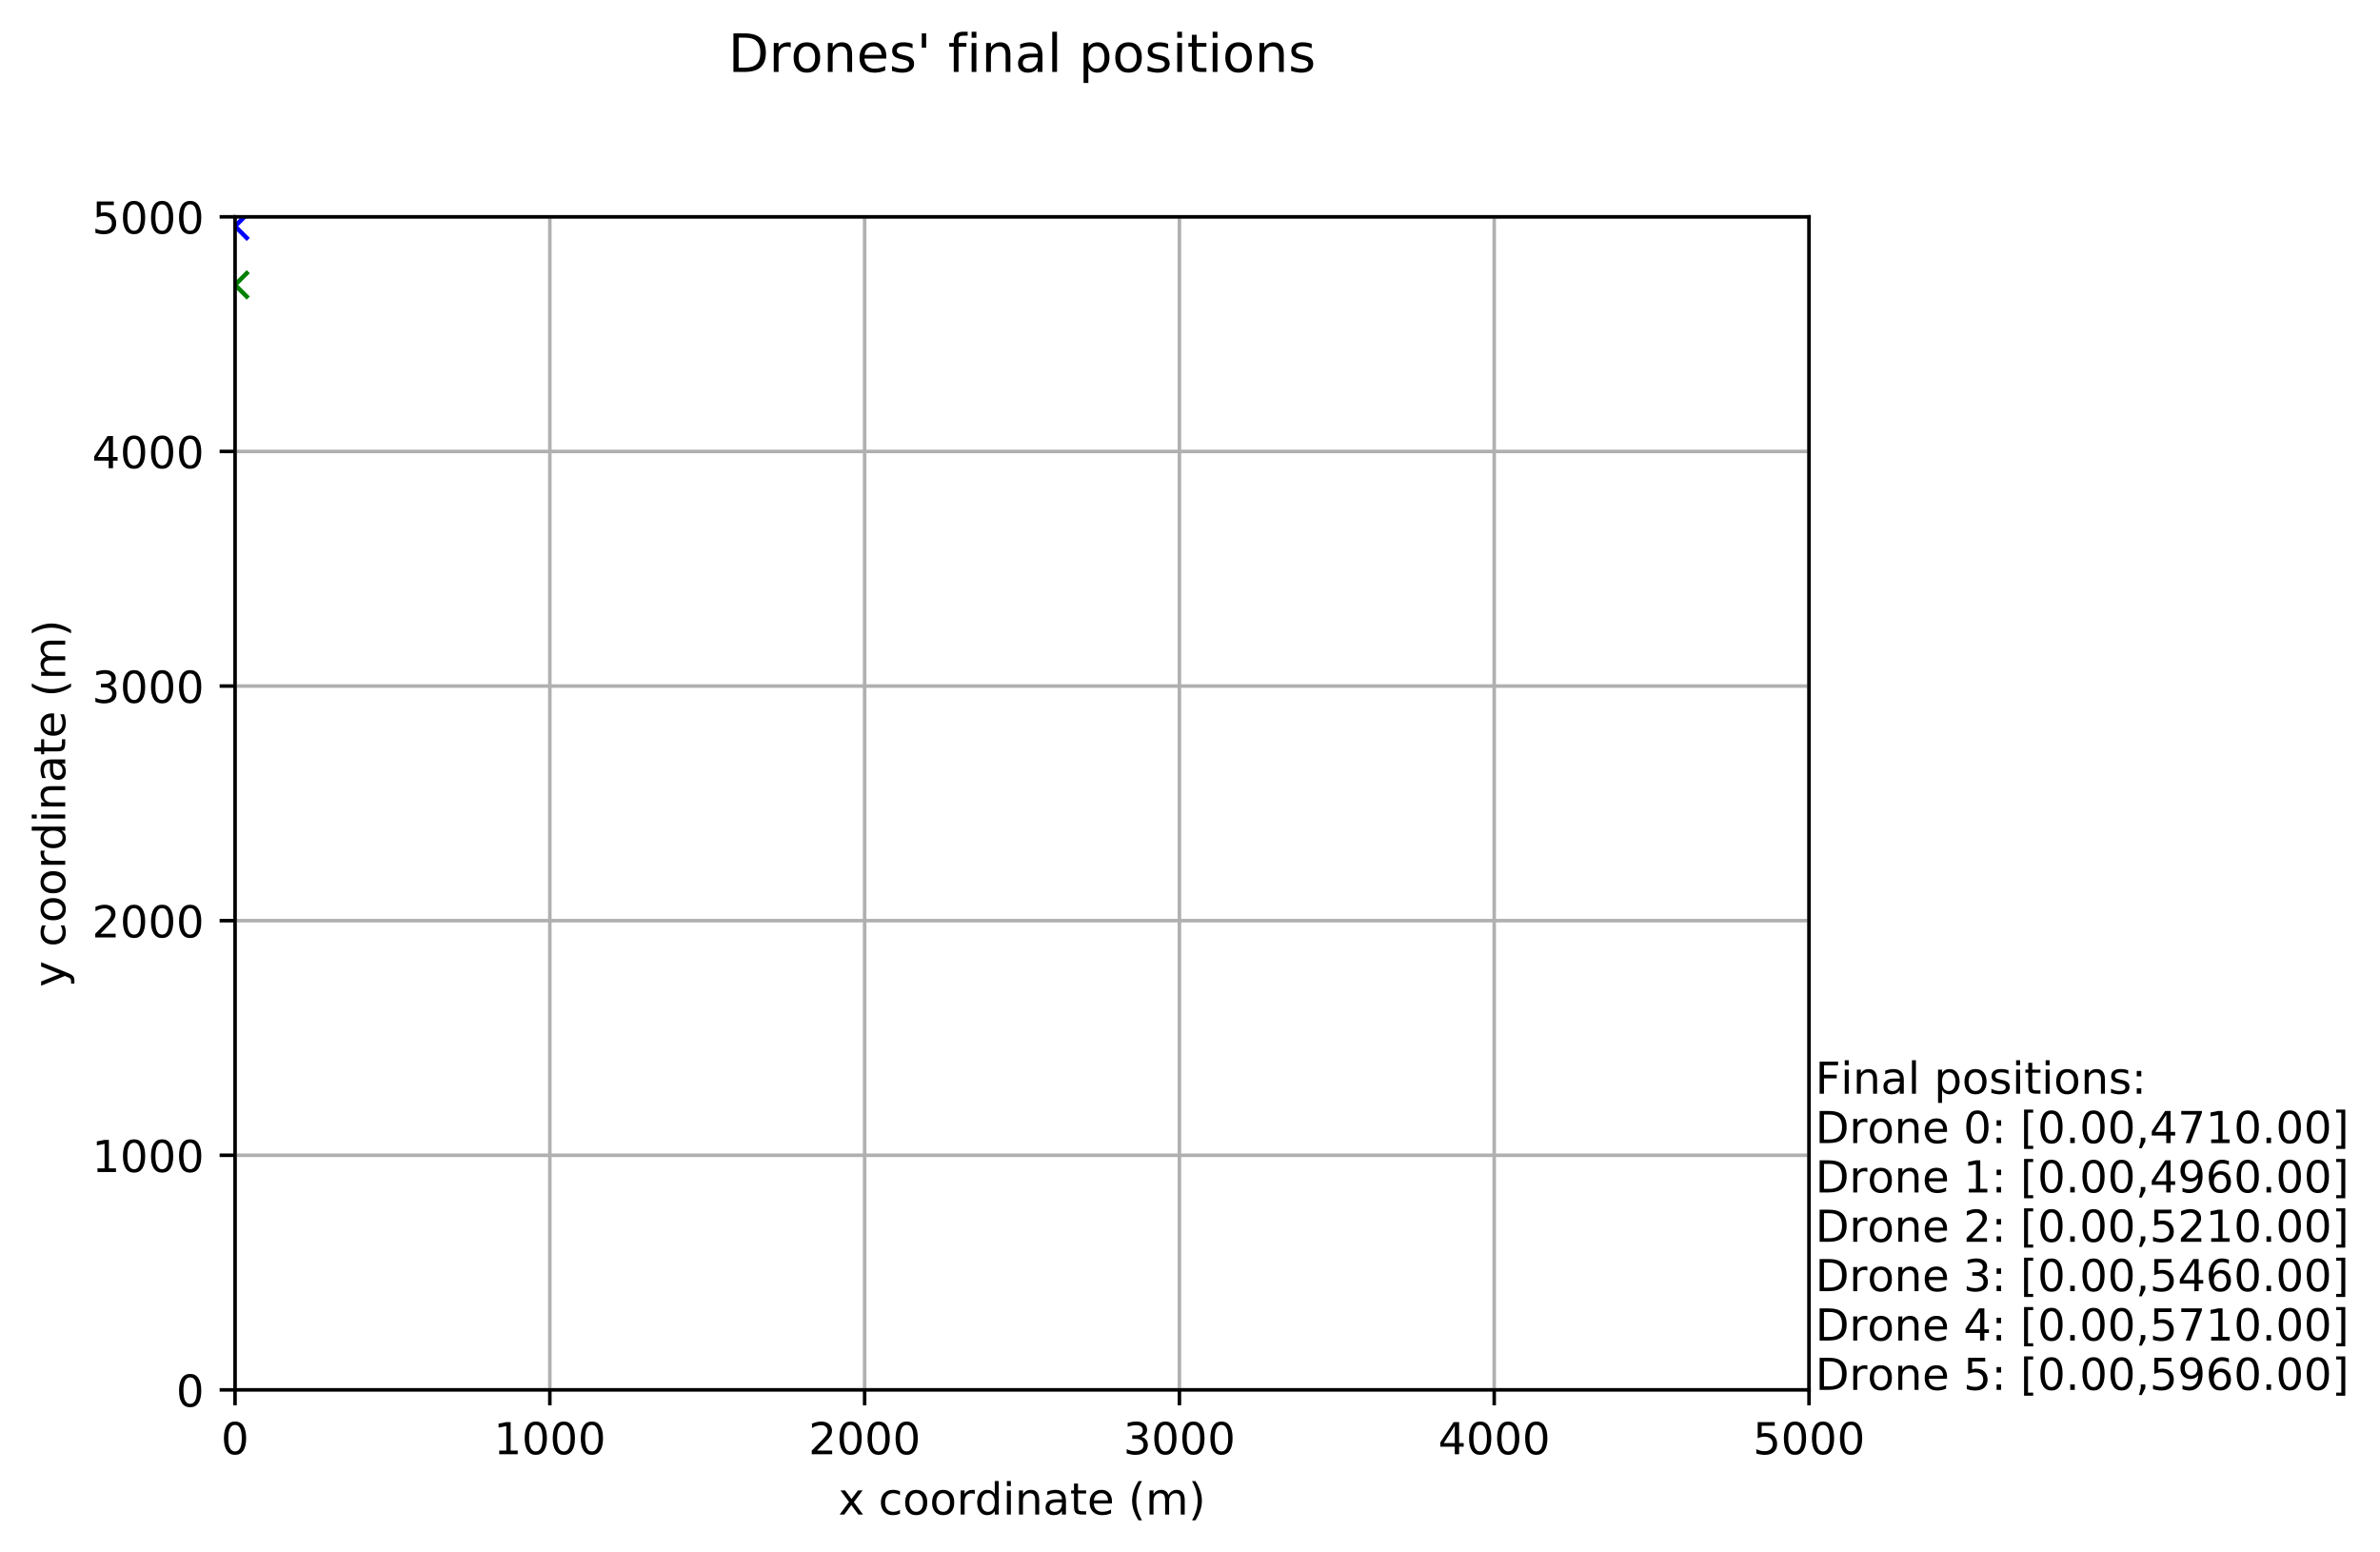 <?xml version="1.0" encoding="utf-8" standalone="no"?>
<!DOCTYPE svg PUBLIC "-//W3C//DTD SVG 1.1//EN"
  "http://www.w3.org/Graphics/SVG/1.1/DTD/svg11.dtd">
<!-- Created with matplotlib (http://matplotlib.org/) -->
<svg height="352pt" version="1.1" viewBox="0 0 540 352" width="540pt" xmlns="http://www.w3.org/2000/svg" xmlns:xlink="http://www.w3.org/1999/xlink">
 <defs>
  <style type="text/css">
*{stroke-linecap:butt;stroke-linejoin:round;}
  </style>
 </defs>
 <g id="figure_1">
  <g id="patch_1">
   <path d="M 0 352.861 
L 540.181 352.861 
L 540.181 0 
L 0 0 
z
" style="fill:#ffffff;"/>
  </g>
  <g id="axes_1">
   <g id="patch_2">
    <path d="M 53.328 315.305 
L 410.448 315.305 
L 410.448 49.193 
L 53.328 49.193 
z
" style="fill:#ffffff;"/>
   </g>
   <g id="matplotlib.axis_1">
    <g id="xtick_1">
     <g id="line2d_1">
      <path clip-path="url(#p51ad35440a)" d="M 53.328 315.305 
L 53.328 49.193 
" style="fill:none;stroke:#b0b0b0;stroke-linecap:square;stroke-width:0.8;"/>
     </g>
     <g id="line2d_2">
      <defs>
       <path d="M 0 0 
L 0 3.5 
" id="m0000cff41c" style="stroke:#000000;stroke-width:0.8;"/>
      </defs>
      <g>
       <use style="stroke:#000000;stroke-width:0.8;" x="53.328" xlink:href="#m0000cff41c" y="315.305"/>
      </g>
     </g>
     <g id="text_1">
      <!-- 0 -->
      <defs>
       <path d="M 31.781 66.406 
Q 24.172 66.406 20.328 58.906 
Q 16.5 51.422 16.5 36.375 
Q 16.5 21.391 20.328 13.891 
Q 24.172 6.391 31.781 6.391 
Q 39.453 6.391 43.281 13.891 
Q 47.125 21.391 47.125 36.375 
Q 47.125 51.422 43.281 58.906 
Q 39.453 66.406 31.781 66.406 
z
M 31.781 74.219 
Q 44.047 74.219 50.516 64.516 
Q 56.984 54.828 56.984 36.375 
Q 56.984 17.969 50.516 8.266 
Q 44.047 -1.422 31.781 -1.422 
Q 19.531 -1.422 13.062 8.266 
Q 6.594 17.969 6.594 36.375 
Q 6.594 54.828 13.062 64.516 
Q 19.531 74.219 31.781 74.219 
z
" id="DejaVuSans-30"/>
      </defs>
      <g transform="translate(50.147 329.903)scale(0.1 -0.1)">
       <use xlink:href="#DejaVuSans-30"/>
      </g>
     </g>
    </g>
    <g id="xtick_2">
     <g id="line2d_3">
      <path clip-path="url(#p51ad35440a)" d="M 124.752 315.305 
L 124.752 49.193 
" style="fill:none;stroke:#b0b0b0;stroke-linecap:square;stroke-width:0.8;"/>
     </g>
     <g id="line2d_4">
      <g>
       <use style="stroke:#000000;stroke-width:0.8;" x="124.752" xlink:href="#m0000cff41c" y="315.305"/>
      </g>
     </g>
     <g id="text_2">
      <!-- 1000 -->
      <defs>
       <path d="M 12.406 8.297 
L 28.516 8.297 
L 28.516 63.922 
L 10.984 60.406 
L 10.984 69.391 
L 28.422 72.906 
L 38.281 72.906 
L 38.281 8.297 
L 54.391 8.297 
L 54.391 0 
L 12.406 0 
z
" id="DejaVuSans-31"/>
      </defs>
      <g transform="translate(112.027 329.903)scale(0.1 -0.1)">
       <use xlink:href="#DejaVuSans-31"/>
       <use x="63.623" xlink:href="#DejaVuSans-30"/>
       <use x="127.246" xlink:href="#DejaVuSans-30"/>
       <use x="190.869" xlink:href="#DejaVuSans-30"/>
      </g>
     </g>
    </g>
    <g id="xtick_3">
     <g id="line2d_5">
      <path clip-path="url(#p51ad35440a)" d="M 196.176 315.305 
L 196.176 49.193 
" style="fill:none;stroke:#b0b0b0;stroke-linecap:square;stroke-width:0.8;"/>
     </g>
     <g id="line2d_6">
      <g>
       <use style="stroke:#000000;stroke-width:0.8;" x="196.176" xlink:href="#m0000cff41c" y="315.305"/>
      </g>
     </g>
     <g id="text_3">
      <!-- 2000 -->
      <defs>
       <path d="M 19.188 8.297 
L 53.609 8.297 
L 53.609 0 
L 7.328 0 
L 7.328 8.297 
Q 12.938 14.109 22.625 23.891 
Q 32.328 33.688 34.812 36.531 
Q 39.547 41.844 41.422 45.531 
Q 43.312 49.219 43.312 52.781 
Q 43.312 58.594 39.234 62.25 
Q 35.156 65.922 28.609 65.922 
Q 23.969 65.922 18.812 64.312 
Q 13.672 62.703 7.812 59.422 
L 7.812 69.391 
Q 13.766 71.781 18.938 73 
Q 24.125 74.219 28.422 74.219 
Q 39.75 74.219 46.484 68.547 
Q 53.219 62.891 53.219 53.422 
Q 53.219 48.922 51.531 44.891 
Q 49.859 40.875 45.406 35.406 
Q 44.188 33.984 37.641 27.219 
Q 31.109 20.453 19.188 8.297 
z
" id="DejaVuSans-32"/>
      </defs>
      <g transform="translate(183.451 329.903)scale(0.1 -0.1)">
       <use xlink:href="#DejaVuSans-32"/>
       <use x="63.623" xlink:href="#DejaVuSans-30"/>
       <use x="127.246" xlink:href="#DejaVuSans-30"/>
       <use x="190.869" xlink:href="#DejaVuSans-30"/>
      </g>
     </g>
    </g>
    <g id="xtick_4">
     <g id="line2d_7">
      <path clip-path="url(#p51ad35440a)" d="M 267.6 315.305 
L 267.6 49.193 
" style="fill:none;stroke:#b0b0b0;stroke-linecap:square;stroke-width:0.8;"/>
     </g>
     <g id="line2d_8">
      <g>
       <use style="stroke:#000000;stroke-width:0.8;" x="267.6" xlink:href="#m0000cff41c" y="315.305"/>
      </g>
     </g>
     <g id="text_4">
      <!-- 3000 -->
      <defs>
       <path d="M 40.578 39.312 
Q 47.656 37.797 51.625 33 
Q 55.609 28.219 55.609 21.188 
Q 55.609 10.406 48.188 4.484 
Q 40.766 -1.422 27.094 -1.422 
Q 22.516 -1.422 17.656 -0.516 
Q 12.797 0.391 7.625 2.203 
L 7.625 11.719 
Q 11.719 9.328 16.594 8.109 
Q 21.484 6.891 26.812 6.891 
Q 36.078 6.891 40.938 10.547 
Q 45.797 14.203 45.797 21.188 
Q 45.797 27.641 41.281 31.266 
Q 36.766 34.906 28.719 34.906 
L 20.219 34.906 
L 20.219 43.016 
L 29.109 43.016 
Q 36.375 43.016 40.234 45.922 
Q 44.094 48.828 44.094 54.297 
Q 44.094 59.906 40.109 62.906 
Q 36.141 65.922 28.719 65.922 
Q 24.656 65.922 20.016 65.031 
Q 15.375 64.156 9.812 62.312 
L 9.812 71.094 
Q 15.438 72.656 20.344 73.438 
Q 25.25 74.219 29.594 74.219 
Q 40.828 74.219 47.359 69.109 
Q 53.906 64.016 53.906 55.328 
Q 53.906 49.266 50.438 45.094 
Q 46.969 40.922 40.578 39.312 
z
" id="DejaVuSans-33"/>
      </defs>
      <g transform="translate(254.875 329.903)scale(0.1 -0.1)">
       <use xlink:href="#DejaVuSans-33"/>
       <use x="63.623" xlink:href="#DejaVuSans-30"/>
       <use x="127.246" xlink:href="#DejaVuSans-30"/>
       <use x="190.869" xlink:href="#DejaVuSans-30"/>
      </g>
     </g>
    </g>
    <g id="xtick_5">
     <g id="line2d_9">
      <path clip-path="url(#p51ad35440a)" d="M 339.024 315.305 
L 339.024 49.193 
" style="fill:none;stroke:#b0b0b0;stroke-linecap:square;stroke-width:0.8;"/>
     </g>
     <g id="line2d_10">
      <g>
       <use style="stroke:#000000;stroke-width:0.8;" x="339.024" xlink:href="#m0000cff41c" y="315.305"/>
      </g>
     </g>
     <g id="text_5">
      <!-- 4000 -->
      <defs>
       <path d="M 37.797 64.312 
L 12.891 25.391 
L 37.797 25.391 
z
M 35.203 72.906 
L 47.609 72.906 
L 47.609 25.391 
L 58.016 25.391 
L 58.016 17.188 
L 47.609 17.188 
L 47.609 0 
L 37.797 0 
L 37.797 17.188 
L 4.891 17.188 
L 4.891 26.703 
z
" id="DejaVuSans-34"/>
      </defs>
      <g transform="translate(326.299 329.903)scale(0.1 -0.1)">
       <use xlink:href="#DejaVuSans-34"/>
       <use x="63.623" xlink:href="#DejaVuSans-30"/>
       <use x="127.246" xlink:href="#DejaVuSans-30"/>
       <use x="190.869" xlink:href="#DejaVuSans-30"/>
      </g>
     </g>
    </g>
    <g id="xtick_6">
     <g id="line2d_11">
      <path clip-path="url(#p51ad35440a)" d="M 410.448 315.305 
L 410.448 49.193 
" style="fill:none;stroke:#b0b0b0;stroke-linecap:square;stroke-width:0.8;"/>
     </g>
     <g id="line2d_12">
      <g>
       <use style="stroke:#000000;stroke-width:0.8;" x="410.448" xlink:href="#m0000cff41c" y="315.305"/>
      </g>
     </g>
     <g id="text_6">
      <!-- 5000 -->
      <defs>
       <path d="M 10.797 72.906 
L 49.516 72.906 
L 49.516 64.594 
L 19.828 64.594 
L 19.828 46.734 
Q 21.969 47.469 24.109 47.828 
Q 26.266 48.188 28.422 48.188 
Q 40.625 48.188 47.75 41.5 
Q 54.891 34.812 54.891 23.391 
Q 54.891 11.625 47.562 5.094 
Q 40.234 -1.422 26.906 -1.422 
Q 22.312 -1.422 17.547 -0.641 
Q 12.797 0.141 7.719 1.703 
L 7.719 11.625 
Q 12.109 9.234 16.797 8.062 
Q 21.484 6.891 26.703 6.891 
Q 35.156 6.891 40.078 11.328 
Q 45.016 15.766 45.016 23.391 
Q 45.016 31 40.078 35.438 
Q 35.156 39.891 26.703 39.891 
Q 22.75 39.891 18.812 39.016 
Q 14.891 38.141 10.797 36.281 
z
" id="DejaVuSans-35"/>
      </defs>
      <g transform="translate(397.723 329.903)scale(0.1 -0.1)">
       <use xlink:href="#DejaVuSans-35"/>
       <use x="63.623" xlink:href="#DejaVuSans-30"/>
       <use x="127.246" xlink:href="#DejaVuSans-30"/>
       <use x="190.869" xlink:href="#DejaVuSans-30"/>
      </g>
     </g>
    </g>
    <g id="text_7">
     <!-- x coordinate (m) -->
     <defs>
      <path d="M 54.891 54.688 
L 35.109 28.078 
L 55.906 0 
L 45.312 0 
L 29.391 21.484 
L 13.484 0 
L 2.875 0 
L 24.125 28.609 
L 4.688 54.688 
L 15.281 54.688 
L 29.781 35.203 
L 44.281 54.688 
z
" id="DejaVuSans-78"/>
      <path id="DejaVuSans-20"/>
      <path d="M 48.781 52.594 
L 48.781 44.188 
Q 44.969 46.297 41.141 47.344 
Q 37.312 48.391 33.406 48.391 
Q 24.656 48.391 19.812 42.844 
Q 14.984 37.312 14.984 27.297 
Q 14.984 17.281 19.812 11.734 
Q 24.656 6.203 33.406 6.203 
Q 37.312 6.203 41.141 7.25 
Q 44.969 8.297 48.781 10.406 
L 48.781 2.094 
Q 45.016 0.344 40.984 -0.531 
Q 36.969 -1.422 32.422 -1.422 
Q 20.062 -1.422 12.781 6.344 
Q 5.516 14.109 5.516 27.297 
Q 5.516 40.672 12.859 48.328 
Q 20.219 56 33.016 56 
Q 37.156 56 41.109 55.141 
Q 45.062 54.297 48.781 52.594 
z
" id="DejaVuSans-63"/>
      <path d="M 30.609 48.391 
Q 23.391 48.391 19.188 42.75 
Q 14.984 37.109 14.984 27.297 
Q 14.984 17.484 19.156 11.844 
Q 23.344 6.203 30.609 6.203 
Q 37.797 6.203 41.984 11.859 
Q 46.188 17.531 46.188 27.297 
Q 46.188 37.016 41.984 42.703 
Q 37.797 48.391 30.609 48.391 
z
M 30.609 56 
Q 42.328 56 49.016 48.375 
Q 55.719 40.766 55.719 27.297 
Q 55.719 13.875 49.016 6.219 
Q 42.328 -1.422 30.609 -1.422 
Q 18.844 -1.422 12.172 6.219 
Q 5.516 13.875 5.516 27.297 
Q 5.516 40.766 12.172 48.375 
Q 18.844 56 30.609 56 
z
" id="DejaVuSans-6f"/>
      <path d="M 41.109 46.297 
Q 39.594 47.172 37.812 47.578 
Q 36.031 48 33.891 48 
Q 26.266 48 22.188 43.047 
Q 18.109 38.094 18.109 28.812 
L 18.109 0 
L 9.078 0 
L 9.078 54.688 
L 18.109 54.688 
L 18.109 46.188 
Q 20.953 51.172 25.484 53.578 
Q 30.031 56 36.531 56 
Q 37.453 56 38.578 55.875 
Q 39.703 55.766 41.062 55.516 
z
" id="DejaVuSans-72"/>
      <path d="M 45.406 46.391 
L 45.406 75.984 
L 54.391 75.984 
L 54.391 0 
L 45.406 0 
L 45.406 8.203 
Q 42.578 3.328 38.25 0.953 
Q 33.938 -1.422 27.875 -1.422 
Q 17.969 -1.422 11.734 6.484 
Q 5.516 14.406 5.516 27.297 
Q 5.516 40.188 11.734 48.094 
Q 17.969 56 27.875 56 
Q 33.938 56 38.25 53.625 
Q 42.578 51.266 45.406 46.391 
z
M 14.797 27.297 
Q 14.797 17.391 18.875 11.75 
Q 22.953 6.109 30.078 6.109 
Q 37.203 6.109 41.297 11.75 
Q 45.406 17.391 45.406 27.297 
Q 45.406 37.203 41.297 42.844 
Q 37.203 48.484 30.078 48.484 
Q 22.953 48.484 18.875 42.844 
Q 14.797 37.203 14.797 27.297 
z
" id="DejaVuSans-64"/>
      <path d="M 9.422 54.688 
L 18.406 54.688 
L 18.406 0 
L 9.422 0 
z
M 9.422 75.984 
L 18.406 75.984 
L 18.406 64.594 
L 9.422 64.594 
z
" id="DejaVuSans-69"/>
      <path d="M 54.891 33.016 
L 54.891 0 
L 45.906 0 
L 45.906 32.719 
Q 45.906 40.484 42.875 44.328 
Q 39.844 48.188 33.797 48.188 
Q 26.516 48.188 22.312 43.547 
Q 18.109 38.922 18.109 30.906 
L 18.109 0 
L 9.078 0 
L 9.078 54.688 
L 18.109 54.688 
L 18.109 46.188 
Q 21.344 51.125 25.703 53.562 
Q 30.078 56 35.797 56 
Q 45.219 56 50.047 50.172 
Q 54.891 44.344 54.891 33.016 
z
" id="DejaVuSans-6e"/>
      <path d="M 34.281 27.484 
Q 23.391 27.484 19.188 25 
Q 14.984 22.516 14.984 16.5 
Q 14.984 11.719 18.141 8.906 
Q 21.297 6.109 26.703 6.109 
Q 34.188 6.109 38.703 11.406 
Q 43.219 16.703 43.219 25.484 
L 43.219 27.484 
z
M 52.203 31.203 
L 52.203 0 
L 43.219 0 
L 43.219 8.297 
Q 40.141 3.328 35.547 0.953 
Q 30.953 -1.422 24.312 -1.422 
Q 15.922 -1.422 10.953 3.297 
Q 6 8.016 6 15.922 
Q 6 25.141 12.172 29.828 
Q 18.359 34.516 30.609 34.516 
L 43.219 34.516 
L 43.219 35.406 
Q 43.219 41.609 39.141 45 
Q 35.062 48.391 27.688 48.391 
Q 23 48.391 18.547 47.266 
Q 14.109 46.141 10.016 43.891 
L 10.016 52.203 
Q 14.938 54.109 19.578 55.047 
Q 24.219 56 28.609 56 
Q 40.484 56 46.344 49.844 
Q 52.203 43.703 52.203 31.203 
z
" id="DejaVuSans-61"/>
      <path d="M 18.312 70.219 
L 18.312 54.688 
L 36.812 54.688 
L 36.812 47.703 
L 18.312 47.703 
L 18.312 18.016 
Q 18.312 11.328 20.141 9.422 
Q 21.969 7.516 27.594 7.516 
L 36.812 7.516 
L 36.812 0 
L 27.594 0 
Q 17.188 0 13.234 3.875 
Q 9.281 7.766 9.281 18.016 
L 9.281 47.703 
L 2.688 47.703 
L 2.688 54.688 
L 9.281 54.688 
L 9.281 70.219 
z
" id="DejaVuSans-74"/>
      <path d="M 56.203 29.594 
L 56.203 25.203 
L 14.891 25.203 
Q 15.484 15.922 20.484 11.062 
Q 25.484 6.203 34.422 6.203 
Q 39.594 6.203 44.453 7.469 
Q 49.312 8.734 54.109 11.281 
L 54.109 2.781 
Q 49.266 0.734 44.188 -0.344 
Q 39.109 -1.422 33.891 -1.422 
Q 20.797 -1.422 13.156 6.188 
Q 5.516 13.812 5.516 26.812 
Q 5.516 40.234 12.766 48.109 
Q 20.016 56 32.328 56 
Q 43.359 56 49.781 48.891 
Q 56.203 41.797 56.203 29.594 
z
M 47.219 32.234 
Q 47.125 39.594 43.094 43.984 
Q 39.062 48.391 32.422 48.391 
Q 24.906 48.391 20.391 44.141 
Q 15.875 39.891 15.188 32.172 
z
" id="DejaVuSans-65"/>
      <path d="M 31 75.875 
Q 24.469 64.656 21.281 53.656 
Q 18.109 42.672 18.109 31.391 
Q 18.109 20.125 21.312 9.062 
Q 24.516 -2 31 -13.188 
L 23.188 -13.188 
Q 15.875 -1.703 12.234 9.375 
Q 8.594 20.453 8.594 31.391 
Q 8.594 42.281 12.203 53.312 
Q 15.828 64.359 23.188 75.875 
z
" id="DejaVuSans-28"/>
      <path d="M 52 44.188 
Q 55.375 50.25 60.062 53.125 
Q 64.75 56 71.094 56 
Q 79.641 56 84.281 50.016 
Q 88.922 44.047 88.922 33.016 
L 88.922 0 
L 79.891 0 
L 79.891 32.719 
Q 79.891 40.578 77.094 44.375 
Q 74.312 48.188 68.609 48.188 
Q 61.625 48.188 57.562 43.547 
Q 53.516 38.922 53.516 30.906 
L 53.516 0 
L 44.484 0 
L 44.484 32.719 
Q 44.484 40.625 41.703 44.406 
Q 38.922 48.188 33.109 48.188 
Q 26.219 48.188 22.156 43.531 
Q 18.109 38.875 18.109 30.906 
L 18.109 0 
L 9.078 0 
L 9.078 54.688 
L 18.109 54.688 
L 18.109 46.188 
Q 21.188 51.219 25.484 53.609 
Q 29.781 56 35.688 56 
Q 41.656 56 45.828 52.969 
Q 50 49.953 52 44.188 
z
" id="DejaVuSans-6d"/>
      <path d="M 8.016 75.875 
L 15.828 75.875 
Q 23.141 64.359 26.781 53.312 
Q 30.422 42.281 30.422 31.391 
Q 30.422 20.453 26.781 9.375 
Q 23.141 -1.703 15.828 -13.188 
L 8.016 -13.188 
Q 14.5 -2 17.703 9.062 
Q 20.906 20.125 20.906 31.391 
Q 20.906 42.672 17.703 53.656 
Q 14.5 64.656 8.016 75.875 
z
" id="DejaVuSans-29"/>
     </defs>
     <g transform="translate(190.223 343.581)scale(0.1 -0.1)">
      <use xlink:href="#DejaVuSans-78"/>
      <use x="59.18" xlink:href="#DejaVuSans-20"/>
      <use x="90.967" xlink:href="#DejaVuSans-63"/>
      <use x="145.947" xlink:href="#DejaVuSans-6f"/>
      <use x="207.129" xlink:href="#DejaVuSans-6f"/>
      <use x="268.311" xlink:href="#DejaVuSans-72"/>
      <use x="309.408" xlink:href="#DejaVuSans-64"/>
      <use x="372.885" xlink:href="#DejaVuSans-69"/>
      <use x="400.668" xlink:href="#DejaVuSans-6e"/>
      <use x="464.047" xlink:href="#DejaVuSans-61"/>
      <use x="525.326" xlink:href="#DejaVuSans-74"/>
      <use x="564.535" xlink:href="#DejaVuSans-65"/>
      <use x="626.059" xlink:href="#DejaVuSans-20"/>
      <use x="657.846" xlink:href="#DejaVuSans-28"/>
      <use x="696.859" xlink:href="#DejaVuSans-6d"/>
      <use x="794.271" xlink:href="#DejaVuSans-29"/>
     </g>
    </g>
   </g>
   <g id="matplotlib.axis_2">
    <g id="ytick_1">
     <g id="line2d_13">
      <path clip-path="url(#p51ad35440a)" d="M 53.328 315.305 
L 410.448 315.305 
" style="fill:none;stroke:#b0b0b0;stroke-linecap:square;stroke-width:0.8;"/>
     </g>
     <g id="line2d_14">
      <defs>
       <path d="M 0 0 
L -3.5 0 
" id="m31c322dc50" style="stroke:#000000;stroke-width:0.8;"/>
      </defs>
      <g>
       <use style="stroke:#000000;stroke-width:0.8;" x="53.328" xlink:href="#m31c322dc50" y="315.305"/>
      </g>
     </g>
     <g id="text_8">
      <!-- 0 -->
      <g transform="translate(39.966 319.104)scale(0.1 -0.1)">
       <use xlink:href="#DejaVuSans-30"/>
      </g>
     </g>
    </g>
    <g id="ytick_2">
     <g id="line2d_15">
      <path clip-path="url(#p51ad35440a)" d="M 53.328 262.082 
L 410.448 262.082 
" style="fill:none;stroke:#b0b0b0;stroke-linecap:square;stroke-width:0.8;"/>
     </g>
     <g id="line2d_16">
      <g>
       <use style="stroke:#000000;stroke-width:0.8;" x="53.328" xlink:href="#m31c322dc50" y="262.082"/>
      </g>
     </g>
     <g id="text_9">
      <!-- 1000 -->
      <g transform="translate(20.878 265.882)scale(0.1 -0.1)">
       <use xlink:href="#DejaVuSans-31"/>
       <use x="63.623" xlink:href="#DejaVuSans-30"/>
       <use x="127.246" xlink:href="#DejaVuSans-30"/>
       <use x="190.869" xlink:href="#DejaVuSans-30"/>
      </g>
     </g>
    </g>
    <g id="ytick_3">
     <g id="line2d_17">
      <path clip-path="url(#p51ad35440a)" d="M 53.328 208.86 
L 410.448 208.86 
" style="fill:none;stroke:#b0b0b0;stroke-linecap:square;stroke-width:0.8;"/>
     </g>
     <g id="line2d_18">
      <g>
       <use style="stroke:#000000;stroke-width:0.8;" x="53.328" xlink:href="#m31c322dc50" y="208.86"/>
      </g>
     </g>
     <g id="text_10">
      <!-- 2000 -->
      <g transform="translate(20.878 212.659)scale(0.1 -0.1)">
       <use xlink:href="#DejaVuSans-32"/>
       <use x="63.623" xlink:href="#DejaVuSans-30"/>
       <use x="127.246" xlink:href="#DejaVuSans-30"/>
       <use x="190.869" xlink:href="#DejaVuSans-30"/>
      </g>
     </g>
    </g>
    <g id="ytick_4">
     <g id="line2d_19">
      <path clip-path="url(#p51ad35440a)" d="M 53.328 155.638 
L 410.448 155.638 
" style="fill:none;stroke:#b0b0b0;stroke-linecap:square;stroke-width:0.8;"/>
     </g>
     <g id="line2d_20">
      <g>
       <use style="stroke:#000000;stroke-width:0.8;" x="53.328" xlink:href="#m31c322dc50" y="155.638"/>
      </g>
     </g>
     <g id="text_11">
      <!-- 3000 -->
      <g transform="translate(20.878 159.437)scale(0.1 -0.1)">
       <use xlink:href="#DejaVuSans-33"/>
       <use x="63.623" xlink:href="#DejaVuSans-30"/>
       <use x="127.246" xlink:href="#DejaVuSans-30"/>
       <use x="190.869" xlink:href="#DejaVuSans-30"/>
      </g>
     </g>
    </g>
    <g id="ytick_5">
     <g id="line2d_21">
      <path clip-path="url(#p51ad35440a)" d="M 53.328 102.415 
L 410.448 102.415 
" style="fill:none;stroke:#b0b0b0;stroke-linecap:square;stroke-width:0.8;"/>
     </g>
     <g id="line2d_22">
      <g>
       <use style="stroke:#000000;stroke-width:0.8;" x="53.328" xlink:href="#m31c322dc50" y="102.415"/>
      </g>
     </g>
     <g id="text_12">
      <!-- 4000 -->
      <g transform="translate(20.878 106.214)scale(0.1 -0.1)">
       <use xlink:href="#DejaVuSans-34"/>
       <use x="63.623" xlink:href="#DejaVuSans-30"/>
       <use x="127.246" xlink:href="#DejaVuSans-30"/>
       <use x="190.869" xlink:href="#DejaVuSans-30"/>
      </g>
     </g>
    </g>
    <g id="ytick_6">
     <g id="line2d_23">
      <path clip-path="url(#p51ad35440a)" d="M 53.328 49.193 
L 410.448 49.193 
" style="fill:none;stroke:#b0b0b0;stroke-linecap:square;stroke-width:0.8;"/>
     </g>
     <g id="line2d_24">
      <g>
       <use style="stroke:#000000;stroke-width:0.8;" x="53.328" xlink:href="#m31c322dc50" y="49.193"/>
      </g>
     </g>
     <g id="text_13">
      <!-- 5000 -->
      <g transform="translate(20.878 52.992)scale(0.1 -0.1)">
       <use xlink:href="#DejaVuSans-35"/>
       <use x="63.623" xlink:href="#DejaVuSans-30"/>
       <use x="127.246" xlink:href="#DejaVuSans-30"/>
       <use x="190.869" xlink:href="#DejaVuSans-30"/>
      </g>
     </g>
    </g>
    <g id="text_14">
     <!-- y coordinate (m) -->
     <defs>
      <path d="M 32.172 -5.078 
Q 28.375 -14.844 24.75 -17.812 
Q 21.141 -20.797 15.094 -20.797 
L 7.906 -20.797 
L 7.906 -13.281 
L 13.188 -13.281 
Q 16.891 -13.281 18.938 -11.516 
Q 21 -9.766 23.484 -3.219 
L 25.094 0.875 
L 2.984 54.688 
L 12.5 54.688 
L 29.594 11.922 
L 46.688 54.688 
L 56.203 54.688 
z
" id="DejaVuSans-79"/>
     </defs>
     <g transform="translate(14.798 223.914)rotate(-90)scale(0.1 -0.1)">
      <use xlink:href="#DejaVuSans-79"/>
      <use x="59.18" xlink:href="#DejaVuSans-20"/>
      <use x="90.967" xlink:href="#DejaVuSans-63"/>
      <use x="145.947" xlink:href="#DejaVuSans-6f"/>
      <use x="207.129" xlink:href="#DejaVuSans-6f"/>
      <use x="268.311" xlink:href="#DejaVuSans-72"/>
      <use x="309.408" xlink:href="#DejaVuSans-64"/>
      <use x="372.885" xlink:href="#DejaVuSans-69"/>
      <use x="400.668" xlink:href="#DejaVuSans-6e"/>
      <use x="464.047" xlink:href="#DejaVuSans-61"/>
      <use x="525.326" xlink:href="#DejaVuSans-74"/>
      <use x="564.535" xlink:href="#DejaVuSans-65"/>
      <use x="626.059" xlink:href="#DejaVuSans-20"/>
      <use x="657.846" xlink:href="#DejaVuSans-28"/>
      <use x="696.859" xlink:href="#DejaVuSans-6d"/>
      <use x="794.271" xlink:href="#DejaVuSans-29"/>
     </g>
    </g>
   </g>
   <g id="line2d_25">
    <path clip-path="url(#p51ad35440a)" d="M 53.328 64.627 
" style="fill:none;stroke:#008000;stroke-linecap:square;stroke-width:1.5;"/>
    <defs>
     <path d="M -3 3 
L 3 -3 
M -3 -3 
L 3 3 
" id="m91dab4a13c" style="stroke:#008000;"/>
    </defs>
    <g clip-path="url(#p51ad35440a)">
     <use style="fill:#008000;stroke:#008000;" x="53.328" xlink:href="#m91dab4a13c" y="64.627"/>
    </g>
   </g>
   <g id="line2d_26">
    <path clip-path="url(#p51ad35440a)" d="M 53.328 51.322 
" style="fill:none;stroke:#0000ff;stroke-linecap:square;stroke-width:1.5;"/>
    <defs>
     <path d="M -3 3 
L 3 -3 
M -3 -3 
L 3 3 
" id="m67ef5cbc4b" style="stroke:#0000ff;"/>
    </defs>
    <g clip-path="url(#p51ad35440a)">
     <use style="fill:#0000ff;stroke:#0000ff;" x="53.328" xlink:href="#m67ef5cbc4b" y="51.322"/>
    </g>
   </g>
   <g id="line2d_27">
    <path clip-path="url(#p51ad35440a)" d="M 53.328 38.016 
" style="fill:none;stroke:#ff0000;stroke-linecap:square;stroke-width:1.5;"/>
    <defs>
     <path d="M -3 3 
L 3 -3 
M -3 -3 
L 3 3 
" id="ma65b43ecb2" style="stroke:#ff0000;"/>
    </defs>
    <g clip-path="url(#p51ad35440a)">
     <use style="fill:#ff0000;stroke:#ff0000;" x="53.328" xlink:href="#ma65b43ecb2" y="38.016"/>
    </g>
   </g>
   <g id="line2d_28">
    <path clip-path="url(#p51ad35440a)" d="M 53.328 24.711 
" style="fill:none;stroke:#00ffff;stroke-linecap:square;stroke-width:1.5;"/>
    <defs>
     <path d="M -3 3 
L 3 -3 
M -3 -3 
L 3 3 
" id="m818299ef96" style="stroke:#00ffff;"/>
    </defs>
    <g clip-path="url(#p51ad35440a)">
     <use style="fill:#00ffff;stroke:#00ffff;" x="53.328" xlink:href="#m818299ef96" y="24.711"/>
    </g>
   </g>
   <g id="line2d_29">
    <path clip-path="url(#p51ad35440a)" d="M 53.328 11.405 
" style="fill:none;stroke:#ff00ff;stroke-linecap:square;stroke-width:1.5;"/>
    <defs>
     <path d="M -3 3 
L 3 -3 
M -3 -3 
L 3 3 
" id="m891aed23e6" style="stroke:#ff00ff;"/>
    </defs>
    <g clip-path="url(#p51ad35440a)">
     <use style="fill:#ff00ff;stroke:#ff00ff;" x="53.328" xlink:href="#m891aed23e6" y="11.405"/>
    </g>
   </g>
   <g id="line2d_30">
    <path clip-path="url(#p51ad35440a)" style="fill:none;stroke:#000000;stroke-linecap:square;stroke-width:1.5;"/>
    <defs>
     <path d="M -3 3 
L 3 -3 
M -3 -3 
L 3 3 
" id="m103346dfd2" style="stroke:#000000;"/>
    </defs>
    <g clip-path="url(#p51ad35440a)"/>
   </g>
   <g id="patch_3">
    <path d="M 53.328 315.305 
L 53.328 49.193 
" style="fill:none;stroke:#000000;stroke-linecap:square;stroke-linejoin:miter;stroke-width:0.8;"/>
   </g>
   <g id="patch_4">
    <path d="M 410.448 315.305 
L 410.448 49.193 
" style="fill:none;stroke:#000000;stroke-linecap:square;stroke-linejoin:miter;stroke-width:0.8;"/>
   </g>
   <g id="patch_5">
    <path d="M 53.328 315.305 
L 410.448 315.305 
" style="fill:none;stroke:#000000;stroke-linecap:square;stroke-linejoin:miter;stroke-width:0.8;"/>
   </g>
   <g id="patch_6">
    <path d="M 53.328 49.193 
L 410.448 49.193 
" style="fill:none;stroke:#000000;stroke-linecap:square;stroke-linejoin:miter;stroke-width:0.8;"/>
   </g>
   <g id="text_15">
    <!-- Final positions: -->
    <defs>
     <path d="M 9.812 72.906 
L 51.703 72.906 
L 51.703 64.594 
L 19.672 64.594 
L 19.672 43.109 
L 48.578 43.109 
L 48.578 34.812 
L 19.672 34.812 
L 19.672 0 
L 9.812 0 
z
" id="DejaVuSans-46"/>
     <path d="M 9.422 75.984 
L 18.406 75.984 
L 18.406 0 
L 9.422 0 
z
" id="DejaVuSans-6c"/>
     <path d="M 18.109 8.203 
L 18.109 -20.797 
L 9.078 -20.797 
L 9.078 54.688 
L 18.109 54.688 
L 18.109 46.391 
Q 20.953 51.266 25.266 53.625 
Q 29.594 56 35.594 56 
Q 45.562 56 51.781 48.094 
Q 58.016 40.188 58.016 27.297 
Q 58.016 14.406 51.781 6.484 
Q 45.562 -1.422 35.594 -1.422 
Q 29.594 -1.422 25.266 0.953 
Q 20.953 3.328 18.109 8.203 
z
M 48.688 27.297 
Q 48.688 37.203 44.609 42.844 
Q 40.531 48.484 33.406 48.484 
Q 26.266 48.484 22.188 42.844 
Q 18.109 37.203 18.109 27.297 
Q 18.109 17.391 22.188 11.75 
Q 26.266 6.109 33.406 6.109 
Q 40.531 6.109 44.609 11.75 
Q 48.688 17.391 48.688 27.297 
z
" id="DejaVuSans-70"/>
     <path d="M 44.281 53.078 
L 44.281 44.578 
Q 40.484 46.531 36.375 47.5 
Q 32.281 48.484 27.875 48.484 
Q 21.188 48.484 17.844 46.438 
Q 14.5 44.391 14.5 40.281 
Q 14.5 37.156 16.891 35.375 
Q 19.281 33.594 26.516 31.984 
L 29.594 31.297 
Q 39.156 29.25 43.188 25.516 
Q 47.219 21.781 47.219 15.094 
Q 47.219 7.469 41.188 3.016 
Q 35.156 -1.422 24.609 -1.422 
Q 20.219 -1.422 15.453 -0.562 
Q 10.688 0.297 5.422 2 
L 5.422 11.281 
Q 10.406 8.688 15.234 7.391 
Q 20.062 6.109 24.812 6.109 
Q 31.156 6.109 34.562 8.281 
Q 37.984 10.453 37.984 14.406 
Q 37.984 18.062 35.516 20.016 
Q 33.062 21.969 24.703 23.781 
L 21.578 24.516 
Q 13.234 26.266 9.516 29.906 
Q 5.812 33.547 5.812 39.891 
Q 5.812 47.609 11.281 51.797 
Q 16.75 56 26.812 56 
Q 31.781 56 36.172 55.266 
Q 40.578 54.547 44.281 53.078 
z
" id="DejaVuSans-73"/>
     <path d="M 11.719 12.406 
L 22.016 12.406 
L 22.016 0 
L 11.719 0 
z
M 11.719 51.703 
L 22.016 51.703 
L 22.016 39.312 
L 11.719 39.312 
z
" id="DejaVuSans-3a"/>
    </defs>
    <g transform="translate(411.877 248.118)scale(0.1 -0.1)">
     <use xlink:href="#DejaVuSans-46"/>
     <use x="57.41" xlink:href="#DejaVuSans-69"/>
     <use x="85.193" xlink:href="#DejaVuSans-6e"/>
     <use x="148.572" xlink:href="#DejaVuSans-61"/>
     <use x="209.852" xlink:href="#DejaVuSans-6c"/>
     <use x="237.635" xlink:href="#DejaVuSans-20"/>
     <use x="269.422" xlink:href="#DejaVuSans-70"/>
     <use x="332.898" xlink:href="#DejaVuSans-6f"/>
     <use x="394.08" xlink:href="#DejaVuSans-73"/>
     <use x="446.18" xlink:href="#DejaVuSans-69"/>
     <use x="473.963" xlink:href="#DejaVuSans-74"/>
     <use x="513.172" xlink:href="#DejaVuSans-69"/>
     <use x="540.955" xlink:href="#DejaVuSans-6f"/>
     <use x="602.137" xlink:href="#DejaVuSans-6e"/>
     <use x="665.516" xlink:href="#DejaVuSans-73"/>
     <use x="717.615" xlink:href="#DejaVuSans-3a"/>
    </g>
    <!-- Drone 0: [0.00,4710.00] -->
    <defs>
     <path d="M 19.672 64.797 
L 19.672 8.109 
L 31.594 8.109 
Q 46.688 8.109 53.688 14.938 
Q 60.688 21.781 60.688 36.531 
Q 60.688 51.172 53.688 57.984 
Q 46.688 64.797 31.594 64.797 
z
M 9.812 72.906 
L 30.078 72.906 
Q 51.266 72.906 61.172 64.094 
Q 71.094 55.281 71.094 36.531 
Q 71.094 17.672 61.125 8.828 
Q 51.172 0 30.078 0 
L 9.812 0 
z
" id="DejaVuSans-44"/>
     <path d="M 8.594 75.984 
L 29.297 75.984 
L 29.297 69 
L 17.578 69 
L 17.578 -6.203 
L 29.297 -6.203 
L 29.297 -13.188 
L 8.594 -13.188 
z
" id="DejaVuSans-5b"/>
     <path d="M 10.688 12.406 
L 21 12.406 
L 21 0 
L 10.688 0 
z
" id="DejaVuSans-2e"/>
     <path d="M 11.719 12.406 
L 22.016 12.406 
L 22.016 4 
L 14.016 -11.625 
L 7.719 -11.625 
L 11.719 4 
z
" id="DejaVuSans-2c"/>
     <path d="M 8.203 72.906 
L 55.078 72.906 
L 55.078 68.703 
L 28.609 0 
L 18.312 0 
L 43.219 64.594 
L 8.203 64.594 
z
" id="DejaVuSans-37"/>
     <path d="M 30.422 75.984 
L 30.422 -13.188 
L 9.719 -13.188 
L 9.719 -6.203 
L 21.391 -6.203 
L 21.391 69 
L 9.719 69 
L 9.719 75.984 
z
" id="DejaVuSans-5d"/>
    </defs>
    <g transform="translate(411.877 259.316)scale(0.1 -0.1)">
     <use xlink:href="#DejaVuSans-44"/>
     <use x="77.002" xlink:href="#DejaVuSans-72"/>
     <use x="118.084" xlink:href="#DejaVuSans-6f"/>
     <use x="179.266" xlink:href="#DejaVuSans-6e"/>
     <use x="242.645" xlink:href="#DejaVuSans-65"/>
     <use x="304.168" xlink:href="#DejaVuSans-20"/>
     <use x="335.955" xlink:href="#DejaVuSans-30"/>
     <use x="399.578" xlink:href="#DejaVuSans-3a"/>
     <use x="433.27" xlink:href="#DejaVuSans-20"/>
     <use x="465.057" xlink:href="#DejaVuSans-5b"/>
     <use x="504.07" xlink:href="#DejaVuSans-30"/>
     <use x="567.693" xlink:href="#DejaVuSans-2e"/>
     <use x="599.48" xlink:href="#DejaVuSans-30"/>
     <use x="663.104" xlink:href="#DejaVuSans-30"/>
     <use x="726.727" xlink:href="#DejaVuSans-2c"/>
     <use x="758.514" xlink:href="#DejaVuSans-34"/>
     <use x="822.137" xlink:href="#DejaVuSans-37"/>
     <use x="885.76" xlink:href="#DejaVuSans-31"/>
     <use x="949.383" xlink:href="#DejaVuSans-30"/>
     <use x="1013.006" xlink:href="#DejaVuSans-2e"/>
     <use x="1044.793" xlink:href="#DejaVuSans-30"/>
     <use x="1108.416" xlink:href="#DejaVuSans-30"/>
     <use x="1172.039" xlink:href="#DejaVuSans-5d"/>
    </g>
    <!-- Drone 1: [0.00,4960.00] -->
    <defs>
     <path d="M 10.984 1.516 
L 10.984 10.5 
Q 14.703 8.734 18.5 7.812 
Q 22.312 6.891 25.984 6.891 
Q 35.75 6.891 40.891 13.453 
Q 46.047 20.016 46.781 33.406 
Q 43.953 29.203 39.594 26.953 
Q 35.25 24.703 29.984 24.703 
Q 19.047 24.703 12.672 31.312 
Q 6.297 37.938 6.297 49.422 
Q 6.297 60.641 12.938 67.422 
Q 19.578 74.219 30.609 74.219 
Q 43.266 74.219 49.922 64.516 
Q 56.594 54.828 56.594 36.375 
Q 56.594 19.141 48.406 8.859 
Q 40.234 -1.422 26.422 -1.422 
Q 22.703 -1.422 18.891 -0.688 
Q 15.094 0.047 10.984 1.516 
z
M 30.609 32.422 
Q 37.25 32.422 41.125 36.953 
Q 45.016 41.5 45.016 49.422 
Q 45.016 57.281 41.125 61.844 
Q 37.25 66.406 30.609 66.406 
Q 23.969 66.406 20.094 61.844 
Q 16.219 57.281 16.219 49.422 
Q 16.219 41.5 20.094 36.953 
Q 23.969 32.422 30.609 32.422 
z
" id="DejaVuSans-39"/>
     <path d="M 33.016 40.375 
Q 26.375 40.375 22.484 35.828 
Q 18.609 31.297 18.609 23.391 
Q 18.609 15.531 22.484 10.953 
Q 26.375 6.391 33.016 6.391 
Q 39.656 6.391 43.531 10.953 
Q 47.406 15.531 47.406 23.391 
Q 47.406 31.297 43.531 35.828 
Q 39.656 40.375 33.016 40.375 
z
M 52.594 71.297 
L 52.594 62.312 
Q 48.875 64.062 45.094 64.984 
Q 41.312 65.922 37.594 65.922 
Q 27.828 65.922 22.672 59.328 
Q 17.531 52.734 16.797 39.406 
Q 19.672 43.656 24.016 45.922 
Q 28.375 48.188 33.594 48.188 
Q 44.578 48.188 50.953 41.516 
Q 57.328 34.859 57.328 23.391 
Q 57.328 12.156 50.688 5.359 
Q 44.047 -1.422 33.016 -1.422 
Q 20.359 -1.422 13.672 8.266 
Q 6.984 17.969 6.984 36.375 
Q 6.984 53.656 15.188 63.938 
Q 23.391 74.219 37.203 74.219 
Q 40.922 74.219 44.703 73.484 
Q 48.484 72.75 52.594 71.297 
z
" id="DejaVuSans-36"/>
    </defs>
    <g transform="translate(411.877 270.514)scale(0.1 -0.1)">
     <use xlink:href="#DejaVuSans-44"/>
     <use x="77.002" xlink:href="#DejaVuSans-72"/>
     <use x="118.084" xlink:href="#DejaVuSans-6f"/>
     <use x="179.266" xlink:href="#DejaVuSans-6e"/>
     <use x="242.645" xlink:href="#DejaVuSans-65"/>
     <use x="304.168" xlink:href="#DejaVuSans-20"/>
     <use x="335.955" xlink:href="#DejaVuSans-31"/>
     <use x="399.578" xlink:href="#DejaVuSans-3a"/>
     <use x="433.27" xlink:href="#DejaVuSans-20"/>
     <use x="465.057" xlink:href="#DejaVuSans-5b"/>
     <use x="504.07" xlink:href="#DejaVuSans-30"/>
     <use x="567.693" xlink:href="#DejaVuSans-2e"/>
     <use x="599.48" xlink:href="#DejaVuSans-30"/>
     <use x="663.104" xlink:href="#DejaVuSans-30"/>
     <use x="726.727" xlink:href="#DejaVuSans-2c"/>
     <use x="758.514" xlink:href="#DejaVuSans-34"/>
     <use x="822.137" xlink:href="#DejaVuSans-39"/>
     <use x="885.76" xlink:href="#DejaVuSans-36"/>
     <use x="949.383" xlink:href="#DejaVuSans-30"/>
     <use x="1013.006" xlink:href="#DejaVuSans-2e"/>
     <use x="1044.793" xlink:href="#DejaVuSans-30"/>
     <use x="1108.416" xlink:href="#DejaVuSans-30"/>
     <use x="1172.039" xlink:href="#DejaVuSans-5d"/>
    </g>
    <!-- Drone 2: [0.00,5210.00] -->
    <g transform="translate(411.877 281.711)scale(0.1 -0.1)">
     <use xlink:href="#DejaVuSans-44"/>
     <use x="77.002" xlink:href="#DejaVuSans-72"/>
     <use x="118.084" xlink:href="#DejaVuSans-6f"/>
     <use x="179.266" xlink:href="#DejaVuSans-6e"/>
     <use x="242.645" xlink:href="#DejaVuSans-65"/>
     <use x="304.168" xlink:href="#DejaVuSans-20"/>
     <use x="335.955" xlink:href="#DejaVuSans-32"/>
     <use x="399.578" xlink:href="#DejaVuSans-3a"/>
     <use x="433.27" xlink:href="#DejaVuSans-20"/>
     <use x="465.057" xlink:href="#DejaVuSans-5b"/>
     <use x="504.07" xlink:href="#DejaVuSans-30"/>
     <use x="567.693" xlink:href="#DejaVuSans-2e"/>
     <use x="599.48" xlink:href="#DejaVuSans-30"/>
     <use x="663.104" xlink:href="#DejaVuSans-30"/>
     <use x="726.727" xlink:href="#DejaVuSans-2c"/>
     <use x="758.514" xlink:href="#DejaVuSans-35"/>
     <use x="822.137" xlink:href="#DejaVuSans-32"/>
     <use x="885.76" xlink:href="#DejaVuSans-31"/>
     <use x="949.383" xlink:href="#DejaVuSans-30"/>
     <use x="1013.006" xlink:href="#DejaVuSans-2e"/>
     <use x="1044.793" xlink:href="#DejaVuSans-30"/>
     <use x="1108.416" xlink:href="#DejaVuSans-30"/>
     <use x="1172.039" xlink:href="#DejaVuSans-5d"/>
    </g>
    <!-- Drone 3: [0.00,5460.00] -->
    <g transform="translate(411.877 292.909)scale(0.1 -0.1)">
     <use xlink:href="#DejaVuSans-44"/>
     <use x="77.002" xlink:href="#DejaVuSans-72"/>
     <use x="118.084" xlink:href="#DejaVuSans-6f"/>
     <use x="179.266" xlink:href="#DejaVuSans-6e"/>
     <use x="242.645" xlink:href="#DejaVuSans-65"/>
     <use x="304.168" xlink:href="#DejaVuSans-20"/>
     <use x="335.955" xlink:href="#DejaVuSans-33"/>
     <use x="399.578" xlink:href="#DejaVuSans-3a"/>
     <use x="433.27" xlink:href="#DejaVuSans-20"/>
     <use x="465.057" xlink:href="#DejaVuSans-5b"/>
     <use x="504.07" xlink:href="#DejaVuSans-30"/>
     <use x="567.693" xlink:href="#DejaVuSans-2e"/>
     <use x="599.48" xlink:href="#DejaVuSans-30"/>
     <use x="663.104" xlink:href="#DejaVuSans-30"/>
     <use x="726.727" xlink:href="#DejaVuSans-2c"/>
     <use x="758.514" xlink:href="#DejaVuSans-35"/>
     <use x="822.137" xlink:href="#DejaVuSans-34"/>
     <use x="885.76" xlink:href="#DejaVuSans-36"/>
     <use x="949.383" xlink:href="#DejaVuSans-30"/>
     <use x="1013.006" xlink:href="#DejaVuSans-2e"/>
     <use x="1044.793" xlink:href="#DejaVuSans-30"/>
     <use x="1108.416" xlink:href="#DejaVuSans-30"/>
     <use x="1172.039" xlink:href="#DejaVuSans-5d"/>
    </g>
    <!-- Drone 4: [0.00,5710.00] -->
    <g transform="translate(411.877 304.107)scale(0.1 -0.1)">
     <use xlink:href="#DejaVuSans-44"/>
     <use x="77.002" xlink:href="#DejaVuSans-72"/>
     <use x="118.084" xlink:href="#DejaVuSans-6f"/>
     <use x="179.266" xlink:href="#DejaVuSans-6e"/>
     <use x="242.645" xlink:href="#DejaVuSans-65"/>
     <use x="304.168" xlink:href="#DejaVuSans-20"/>
     <use x="335.955" xlink:href="#DejaVuSans-34"/>
     <use x="399.578" xlink:href="#DejaVuSans-3a"/>
     <use x="433.27" xlink:href="#DejaVuSans-20"/>
     <use x="465.057" xlink:href="#DejaVuSans-5b"/>
     <use x="504.07" xlink:href="#DejaVuSans-30"/>
     <use x="567.693" xlink:href="#DejaVuSans-2e"/>
     <use x="599.48" xlink:href="#DejaVuSans-30"/>
     <use x="663.104" xlink:href="#DejaVuSans-30"/>
     <use x="726.727" xlink:href="#DejaVuSans-2c"/>
     <use x="758.514" xlink:href="#DejaVuSans-35"/>
     <use x="822.137" xlink:href="#DejaVuSans-37"/>
     <use x="885.76" xlink:href="#DejaVuSans-31"/>
     <use x="949.383" xlink:href="#DejaVuSans-30"/>
     <use x="1013.006" xlink:href="#DejaVuSans-2e"/>
     <use x="1044.793" xlink:href="#DejaVuSans-30"/>
     <use x="1108.416" xlink:href="#DejaVuSans-30"/>
     <use x="1172.039" xlink:href="#DejaVuSans-5d"/>
    </g>
    <!-- Drone 5: [0.00,5960.00] -->
    <g transform="translate(411.877 315.305)scale(0.1 -0.1)">
     <use xlink:href="#DejaVuSans-44"/>
     <use x="77.002" xlink:href="#DejaVuSans-72"/>
     <use x="118.084" xlink:href="#DejaVuSans-6f"/>
     <use x="179.266" xlink:href="#DejaVuSans-6e"/>
     <use x="242.645" xlink:href="#DejaVuSans-65"/>
     <use x="304.168" xlink:href="#DejaVuSans-20"/>
     <use x="335.955" xlink:href="#DejaVuSans-35"/>
     <use x="399.578" xlink:href="#DejaVuSans-3a"/>
     <use x="433.27" xlink:href="#DejaVuSans-20"/>
     <use x="465.057" xlink:href="#DejaVuSans-5b"/>
     <use x="504.07" xlink:href="#DejaVuSans-30"/>
     <use x="567.693" xlink:href="#DejaVuSans-2e"/>
     <use x="599.48" xlink:href="#DejaVuSans-30"/>
     <use x="663.104" xlink:href="#DejaVuSans-30"/>
     <use x="726.727" xlink:href="#DejaVuSans-2c"/>
     <use x="758.514" xlink:href="#DejaVuSans-35"/>
     <use x="822.137" xlink:href="#DejaVuSans-39"/>
     <use x="885.76" xlink:href="#DejaVuSans-36"/>
     <use x="949.383" xlink:href="#DejaVuSans-30"/>
     <use x="1013.006" xlink:href="#DejaVuSans-2e"/>
     <use x="1044.793" xlink:href="#DejaVuSans-30"/>
     <use x="1108.416" xlink:href="#DejaVuSans-30"/>
     <use x="1172.039" xlink:href="#DejaVuSans-5d"/>
    </g>
   </g>
   <g id="text_16">
    <!-- Drones' final positions -->
    <defs>
     <path d="M 17.922 72.906 
L 17.922 45.797 
L 9.625 45.797 
L 9.625 72.906 
z
" id="DejaVuSans-27"/>
     <path d="M 37.109 75.984 
L 37.109 68.5 
L 28.516 68.5 
Q 23.688 68.5 21.797 66.547 
Q 19.922 64.594 19.922 59.516 
L 19.922 54.688 
L 34.719 54.688 
L 34.719 47.703 
L 19.922 47.703 
L 19.922 0 
L 10.891 0 
L 10.891 47.703 
L 2.297 47.703 
L 2.297 54.688 
L 10.891 54.688 
L 10.891 58.5 
Q 10.891 67.625 15.141 71.797 
Q 19.391 75.984 28.609 75.984 
z
" id="DejaVuSans-66"/>
    </defs>
    <g transform="translate(165.233 16.318)scale(0.12 -0.12)">
     <use xlink:href="#DejaVuSans-44"/>
     <use x="77.002" xlink:href="#DejaVuSans-72"/>
     <use x="118.084" xlink:href="#DejaVuSans-6f"/>
     <use x="179.266" xlink:href="#DejaVuSans-6e"/>
     <use x="242.645" xlink:href="#DejaVuSans-65"/>
     <use x="304.168" xlink:href="#DejaVuSans-73"/>
     <use x="356.268" xlink:href="#DejaVuSans-27"/>
     <use x="383.758" xlink:href="#DejaVuSans-20"/>
     <use x="415.545" xlink:href="#DejaVuSans-66"/>
     <use x="450.75" xlink:href="#DejaVuSans-69"/>
     <use x="478.533" xlink:href="#DejaVuSans-6e"/>
     <use x="541.912" xlink:href="#DejaVuSans-61"/>
     <use x="603.191" xlink:href="#DejaVuSans-6c"/>
     <use x="630.975" xlink:href="#DejaVuSans-20"/>
     <use x="662.762" xlink:href="#DejaVuSans-70"/>
     <use x="726.238" xlink:href="#DejaVuSans-6f"/>
     <use x="787.42" xlink:href="#DejaVuSans-73"/>
     <use x="839.52" xlink:href="#DejaVuSans-69"/>
     <use x="867.303" xlink:href="#DejaVuSans-74"/>
     <use x="906.512" xlink:href="#DejaVuSans-69"/>
     <use x="934.295" xlink:href="#DejaVuSans-6f"/>
     <use x="995.477" xlink:href="#DejaVuSans-6e"/>
     <use x="1058.855" xlink:href="#DejaVuSans-73"/>
    </g>
    <!--  -->
    <g transform="translate(231.888 29.756)scale(0.12 -0.12)"/>
    <!--  -->
    <g transform="translate(231.888 43.193)scale(0.12 -0.12)"/>
   </g>
  </g>
 </g>
 <defs>
  <clipPath id="p51ad35440a">
   <rect height="266.112" width="357.12" x="53.328" y="49.193"/>
  </clipPath>
 </defs>
</svg>
